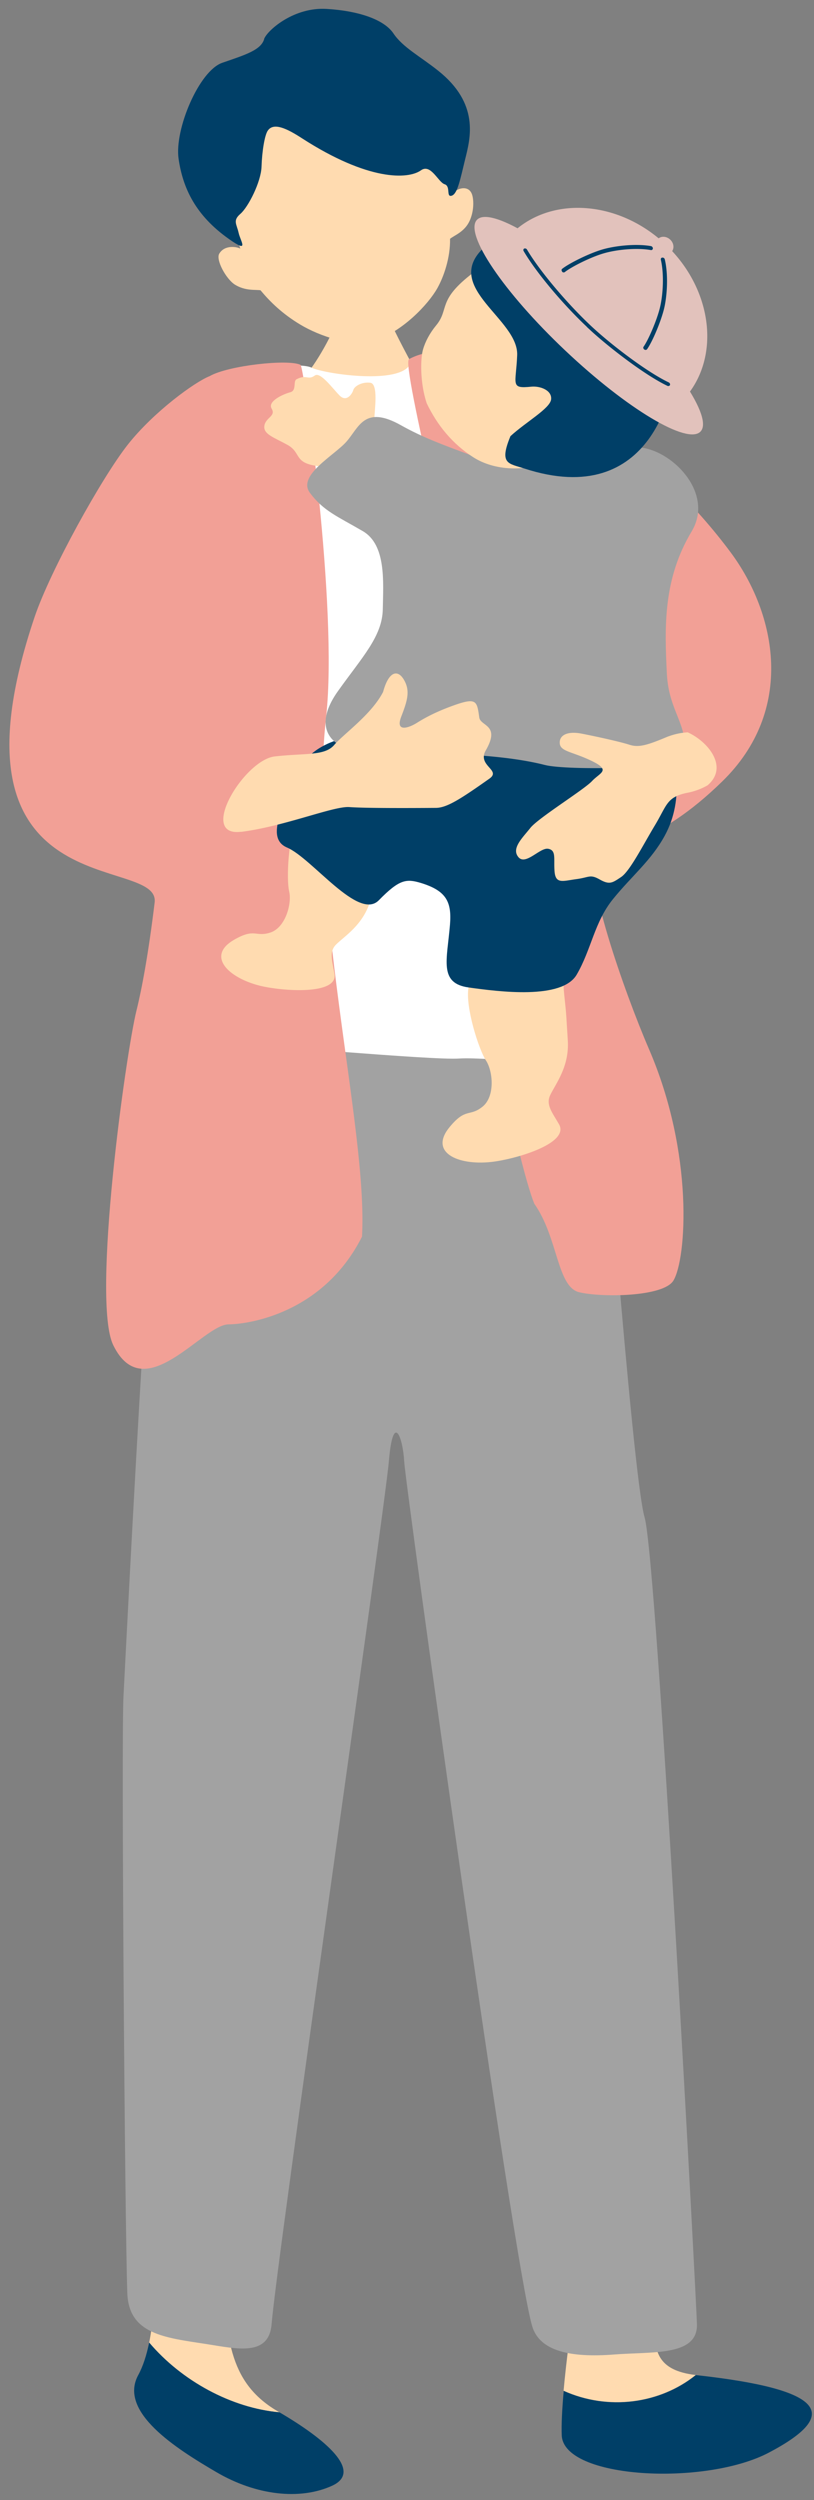 <svg width="85" height="261" fill="none" xmlns="http://www.w3.org/2000/svg"><rect width="100%" height="100%" fill="#808080" stroke="none"/><path d="M72.656 247.937c-8.057-.931-1.536-8.25-5.178-15.339 0 0-4.464-3.471-5.71-.423-.944 2.323-2.371 11.274-2.916 17.407 4.658 2.093 10.054 1.355 13.792-1.645h.012Z" fill="#FFDBB0"/><path d="M72.717 247.949h-.06c-3.751 3.012-9.135 3.738-13.792 1.645-.17 1.912-.254 3.557-.206 4.646.194 4.548 14.977 5.31 21.643 1.79 7.658-4.04 5.71-6.617-7.585-8.081Z" fill="#003F67"/><path d="M15.578 244.55c.835-4.101.654-9.605.81-13.585 4.042-2.807 6.981-2.698 7.006 5.504.024 8.189.846 12.484 5.661 15.29.049.025.085.049.134.073-5.01-.448-10.211-3.266-13.61-7.282Z" fill="#FFDBB0"/><path d="M15.576 244.55c3.4 4.016 8.601 6.835 13.61 7.282 4.754 2.782 8.783 6.17 5.48 7.67-3.339 1.512-7.9 1.016-12.074-1.428-4.173-2.443-10.259-6.278-8.154-10.137.508-.932.871-2.093 1.138-3.387Z" fill="#003F67"/><path d="M62.339 106.476c.302 1.73 3.665 47.456 4.972 51.932 1.307 4.476 5.468 82.961 5.468 84.316 0 3.254-4.657 2.758-8.662 3.072-4.524.351-7.755-.339-8.54-2.939-1.973-6.557-13.224-87.703-13.37-90.292-.144-2.588-1.16-5.201-1.596-.06-.436 5.141-11.747 83.602-12.243 90.073-.266 3.424-3.496 2.65-6.8 2.129-4.403-.677-8.129-1.028-8.274-5.334-.266-7.875-.63-57.993-.4-62.287.279-5.19 3.388-68.239 4.973-70.961 1.573-2.709 44.484.339 44.484.339l-.012.012Z" fill="#A2A2A2"/><path d="M35.977 30.108c.278 0 3.944.424 4.294.4.121.629.484 2.951.811 3.738.327.786 2.698 5.274 3.024 5.673-4.185 3.556-9.835 2.855-12.436-.593.75-.363 3.133-4.427 3.508-5.94.266-1.1.787-2.854.799-3.278Z" fill="#FFDBB0"/><path d="M49.72 37.995c-2.88-.725-6.121-.919-7.029.23-1.488 1.9-8.892.774-10.15.158-1.258-.63-7.573.06-9.497 1.173-.363.145-.907.436-1.536.847-.448 10.306.87 20.686-1.04 30.944.132.859-.11 3.447-.315 5.044-.327 2.589-1.96 24.351-3.061 28.803-1.113 4.439-1.15 5.734.629 5.335 1.79-.412 3.121-1.537 5.843-1.561 2.71-.024 21.414 1.73 24.378 1.536 2.952-.205 13.634 1.125 13.682-.169.037-1.004-1.476-21.194-3.266-31.573-2.432-14.02-5.964-27.545-8.626-40.742l-.012-.025Z" fill="#fff"/><path d="M62.423 89.492c2.056-1.5 6.158-1.246 12.98-7.9 7.683-7.476 5.675-17.504.884-23.94-3.29-4.427-9.255-11.008-19.466-17.37-2.31-1.44-9.533-5.25-14.106-2.795-.883.472 5.553 25.476 6.013 30.738-.726 28.488 5.553 53.783 7.065 57.436 2.492 3.533 2.36 8.686 4.694 9.242 2.335.557 8.795.496 9.836-1.222 1.355-2.262 2.165-13.234-2.553-24.157-2.601-6.024-7.053-18.775-5.347-20.032ZM31.39 38.093c-1.257-.63-7.572.06-9.496 1.173-1.5.58-5.795 3.677-8.529 7.125-2.722 3.436-8.106 13.15-9.75 18.012-10.345 30.69 13.174 24.666 12.533 29.82-.642 5.298-1.331 8.987-1.888 11.237-1.113 4.44-4.718 30.303-2.431 34.972 3.23 6.605 9.327-2.165 12.037-2.177 2.045-.012 9.872-1.113 13.937-9.157.641-11.577-5.843-35.142-3.738-54.376 1.234-11.262-2.311-36.448-2.686-36.642l.012.013Z" fill="#F2A096"/><path d="M25.097 25.96c-2.528-7.138-2.637-16.525 6.28-19.066 8.915-2.54 14.287 5.94 15.908 13.331.302-.532 1.694-1.04 2.032.157.158.557.182 1.67-.278 2.674-.532 1.161-1.609 1.512-2.044 1.875.036 1.96-.642 3.931-1.319 5.141-.968 1.73-3.69 4.585-6.581 5.492-2.311.726-5.771-.496-7.743-1.681-1.851-1.113-3.11-2.335-4.15-3.581-.556-.085-1.572.085-2.661-.58-.932-.582-2.032-2.602-1.645-3.243.58-.967 1.887-.701 2.177-.532l.024.012Z" fill="#FFDBB0"/><path d="M27.625 3.967c.46-.932 3.122-3.23 6.46-3.037 3.34.194 6.013 1.101 6.993 2.553.98 1.464 2.807 2.407 4.658 3.883 4.355 3.448 3.388 7.04 2.843 9.23-.532 2.19-.81 3.653-1.415 3.835-.605.181-.073-.992-.738-1.198-.666-.206-1.44-2.19-2.468-1.452-1.343.956-5.493 1.126-12.413-3.338-1.62-1.053-2.976-1.682-3.58-.81-.327.459-.606 2.177-.654 3.761-.049 1.597-1.391 4.234-2.214 4.936-.81.702-.387 1.052-.181 1.972.205.919 1.173 2.19-1.005.653-3.496-2.468-4.815-5.31-5.262-8.371-.448-3.073 2.141-9.194 4.56-10.028 2.408-.835 4.15-1.343 4.404-2.59h.012Z" fill="#003F67"/><path d="M39.099 43.656c0-.774.447-3.593-.436-3.701-.871-.11-1.657.363-1.766.75-.11.387-.702 1.355-1.464.556-.762-.786-1.996-2.48-2.565-2.056-.714.52-.871-.158-1.9.387-.387.205.037 1.173-.653 1.355-.69.181-2.42.931-1.947 1.717.471.787-.642.92-.762 1.79-.122.872.955 1.186 2.407 1.985 1.452.798.653 1.838 2.988 2.19 1.452.217 2.916.435 4.198-1.198 1.282-1.634 1.996-2.988 1.9-3.763v-.012Zm9.317 47.868c1.403-2.867 4.38-5.444 7.465-4.415 3.084 1.016 4.657 1.73 5.347 4.258.69 2.528.278 4.67-.908 6.677-1.197 1.996-1.67 3.327-1.403 5.783.266 2.455.194 2.044.375 4.79.17 2.746-1.27 4.512-1.839 5.71-.472 1.004.194 1.778.92 3.036 1.161 2.032-4.682 3.69-7.126 3.944-3.484.362-6.484-1.017-4.283-3.666 1.682-2.032 2.057-1.028 3.4-2.093 1.355-1.052 1.125-3.725.375-4.85-.738-1.125-2.178-5.613-1.815-7.609.23-1.283.472-2.166-.193-4.549-.666-2.383-1.27-5.202-.327-7.028l.012.012Z" fill="#FFDBB0"/><path d="M41.398 76.549c3.073-.484 6.738.75 9.206 2.71 2.468 1.959 2.033 5.298 1.368 7.294-.811 2.407-3.86 4.524-5.856 4.681-3.46.266-5.59-4.064-6.17-1.742-.58 2.323-.508 1.936-1.258 4.5-.762 2.565-2.662 3.69-3.58 4.597-.763.75-.424 1.682-.182 3.085.387 2.238-5.505 1.802-7.816 1.222-3.29-.835-5.577-3.097-2.685-4.779 2.213-1.282 2.213-.254 3.798-.762s2.275-3.024 1.972-4.294c-.302-1.27-.109-5.843.896-7.549.64-1.088 1.161-1.814 1.342-4.21.182-2.395 6.267-4.258 8.977-4.741l-.012-.013Z" fill="#FFDBB0"/><path d="M70 76.548c-.508-3.932-4.78-1.827-9.63-1.803-6.606.037-10.102-.133-12.45-.762-2.346-.629-6.665-1.064-6.726.581-.06 1.645-2.335 1.67-5.032 2.395-2.71.726-4.404 1.9-5.093 3.932-.69 2.032-3.75 6.46-1.101 7.584 2.637 1.125 7.452 7.694 9.593 5.505 2.142-2.19 2.867-2.263 4.392-1.803 2.65.81 3.23 1.972 3.036 4.343-.302 3.701-1.197 6.133 1.96 6.568 3.146.436 9.715 1.295 11.263-1.33 1.537-2.625 1.851-5.504 3.8-7.9 1.947-2.407 3.98-4.016 5.395-6.604 2.214-4.04.92-8.214.605-10.706H70Z" fill="#003F67"/><path d="M67.083 46.741c3.387.52 7.464 4.863 5.142 8.734-2.989 4.984-2.831 9.98-2.59 14.843.206 4.052 2.287 5.286 1.815 8.613-.193 1.367-12.243 1.524-14.542.931-5.238-1.342-13.235-1.27-17.953-1.27-3.81 0-6.762-2.105-3.653-6.46 2.552-3.58 4.621-5.71 4.67-8.54.048-2.83.374-6.702-2.081-8.141-2.674-1.56-4.102-2.093-5.53-4.004-1.342-1.815 2.517-3.883 3.8-5.323 1.33-1.5 1.875-3.883 5.71-1.73 2.262 1.27 4.33 2.02 7.21 3.097s1.089 1.403 5.045.436c3.956-.968 10.416-1.234 12.969-1.198l-.012.012Z" fill="#A2A2A2"/><path d="M58.373 47.818c-3.388 1.609-6.8 1.294-8.953-.085-2.153-1.379-3.75-3.314-4.863-5.637-.714-2.141-.654-4.67-.388-5.6.242-.86.739-1.755 1.356-2.505 1.463-1.754.048-2.613 3.931-5.552 1.186-.895 7.295-4.549 13.296-1.137 5.275 3 2.71 17.129-4.38 20.504v.012Z" fill="#FFDBB0"/><path d="M50.315 26.068c.678-.75 3.206-1.9 5.456-1.488 2.77.508 3.775-1.065 6.46 0 3.739 1.5 6.497 4.355 7.223 5.782 1.549 3.06.895 4.815 1.004 6.677.194 3.388-2.298 16.247-15.715 11.868-1.621-.533-2.662-.424-1.44-3.375 1.634-1.5 4.15-2.892 4.247-3.847.097-.956-1.162-1.404-2.057-1.319-2.262.23-1.609-.218-1.488-3.29.145-3.738-7.634-6.992-3.678-11.033l-.012.025Z" fill="#003F67"/><path d="M69.814 76.862c-2.19.92-3.085 1.21-4.09.884-1.016-.327-3.508-.871-5.008-1.162-1.512-.29-2.347.194-2.262 1.04.084.847 1.355.847 3.363 1.827s.847 1.198.012 2.08c-.822.896-5.613 3.848-6.448 4.9-.835 1.053-2.008 2.141-1.246 3.049.762.907 2.262-1.04 3.121-.871.86.169.544 1.028.653 2.37.11 1.343.884.98 2.263.799 1.379-.181 1.427-.544 2.456.036 1.028.58 1.318.351 2.226-.254.907-.605 2.226-3.218 3.508-5.359 1.294-2.14 1.222-2.988 3.387-3.435.133-.024 1.126-.194 2.142-.787 2.25-1.935 0-4.596-2.081-5.528a6.841 6.841 0 0 0-2.008.424l.012-.013Zm-44.64 9.98c4.573-.58 9.654-2.71 11.311-2.588 1.645.12 6.146.108 9.025.084 1.174 0 2.674-.992 5.59-3.048 1.294-.908-1.295-1.343-.376-2.952 1.561-2.697-.544-2.504-.677-3.435-.23-1.621-.254-2.081-2.335-1.38-2.08.714-3.327 1.404-4.174 1.936-.847.532-2.298 1.04-1.633-.665.666-1.718.932-2.698.278-3.823-.653-1.125-1.597-.895-2.177 1.258-1.21 2.36-4.114 4.38-5.106 5.54-.992 1.162-3.012.835-6.206 1.198-3.206.363-8.081 8.444-3.508 7.863l-.012.012Z" fill="#FFDBB0"/><path d="M53.184 24.629c4.017-4.234 11.324-3.835 16.32.895 5.009 4.73 5.807 12.012 1.803 16.246-.06.072-.133.133-.194.194l-18.22-17.009c.097-.109.194-.23.291-.326Z" fill="#E2C2BC"/><path d="M49.805 22.948c-1.355 1.439 2.77 7.548 9.218 13.645 6.448 6.097 12.776 9.883 14.13 8.455 1.355-1.427-2.77-7.548-9.218-13.645-6.448-6.097-12.775-9.883-14.13-8.455Zm18.875 2.019c-.326.351-.278.932.121 1.307.4.375.98.4 1.307.048.326-.35.278-.931-.121-1.306-.4-.375-.98-.4-1.307-.049Z" fill="#E2C2BC"/><path d="m61.287 34.137.496.46c2.178 1.971 5.722 4.645 7.912 5.685.109.048.23 0 .266-.085.036-.096-.024-.23-.133-.278-2.141-1.016-5.65-3.653-7.791-5.6-2.589-2.36-5.662-5.977-7.005-8.263a.243.243 0 0 0-.29-.109c-.097.049-.121.17-.06.266 1.294 2.214 4.064 5.517 6.605 7.912v.012Zm5.966 2.334s.012 0 .024.013c.097.072.218.06.29-.025.533-.738 1.452-2.867 1.791-4.294.315-1.343.436-3.52.06-5.093a.239.239 0 0 0-.253-.181c-.11 0-.182.109-.158.218.351 1.512.23 3.616-.072 4.91-.315 1.368-1.234 3.473-1.73 4.174-.06.085-.037.194.048.267v.011Zm-8.55-8.092c.085.072.194.084.278.024.678-.544 2.722-1.573 4.077-1.96 1.283-.375 3.376-.605 4.9-.338.109.024.206-.049.218-.17a.258.258 0 0 0-.194-.242c-1.585-.278-3.762-.036-5.08.351-1.404.411-3.485 1.452-4.199 2.02-.085.06-.085.194 0 .29 0 0 0 .013.024.025h-.024Z" fill="#003F67"/></svg>
